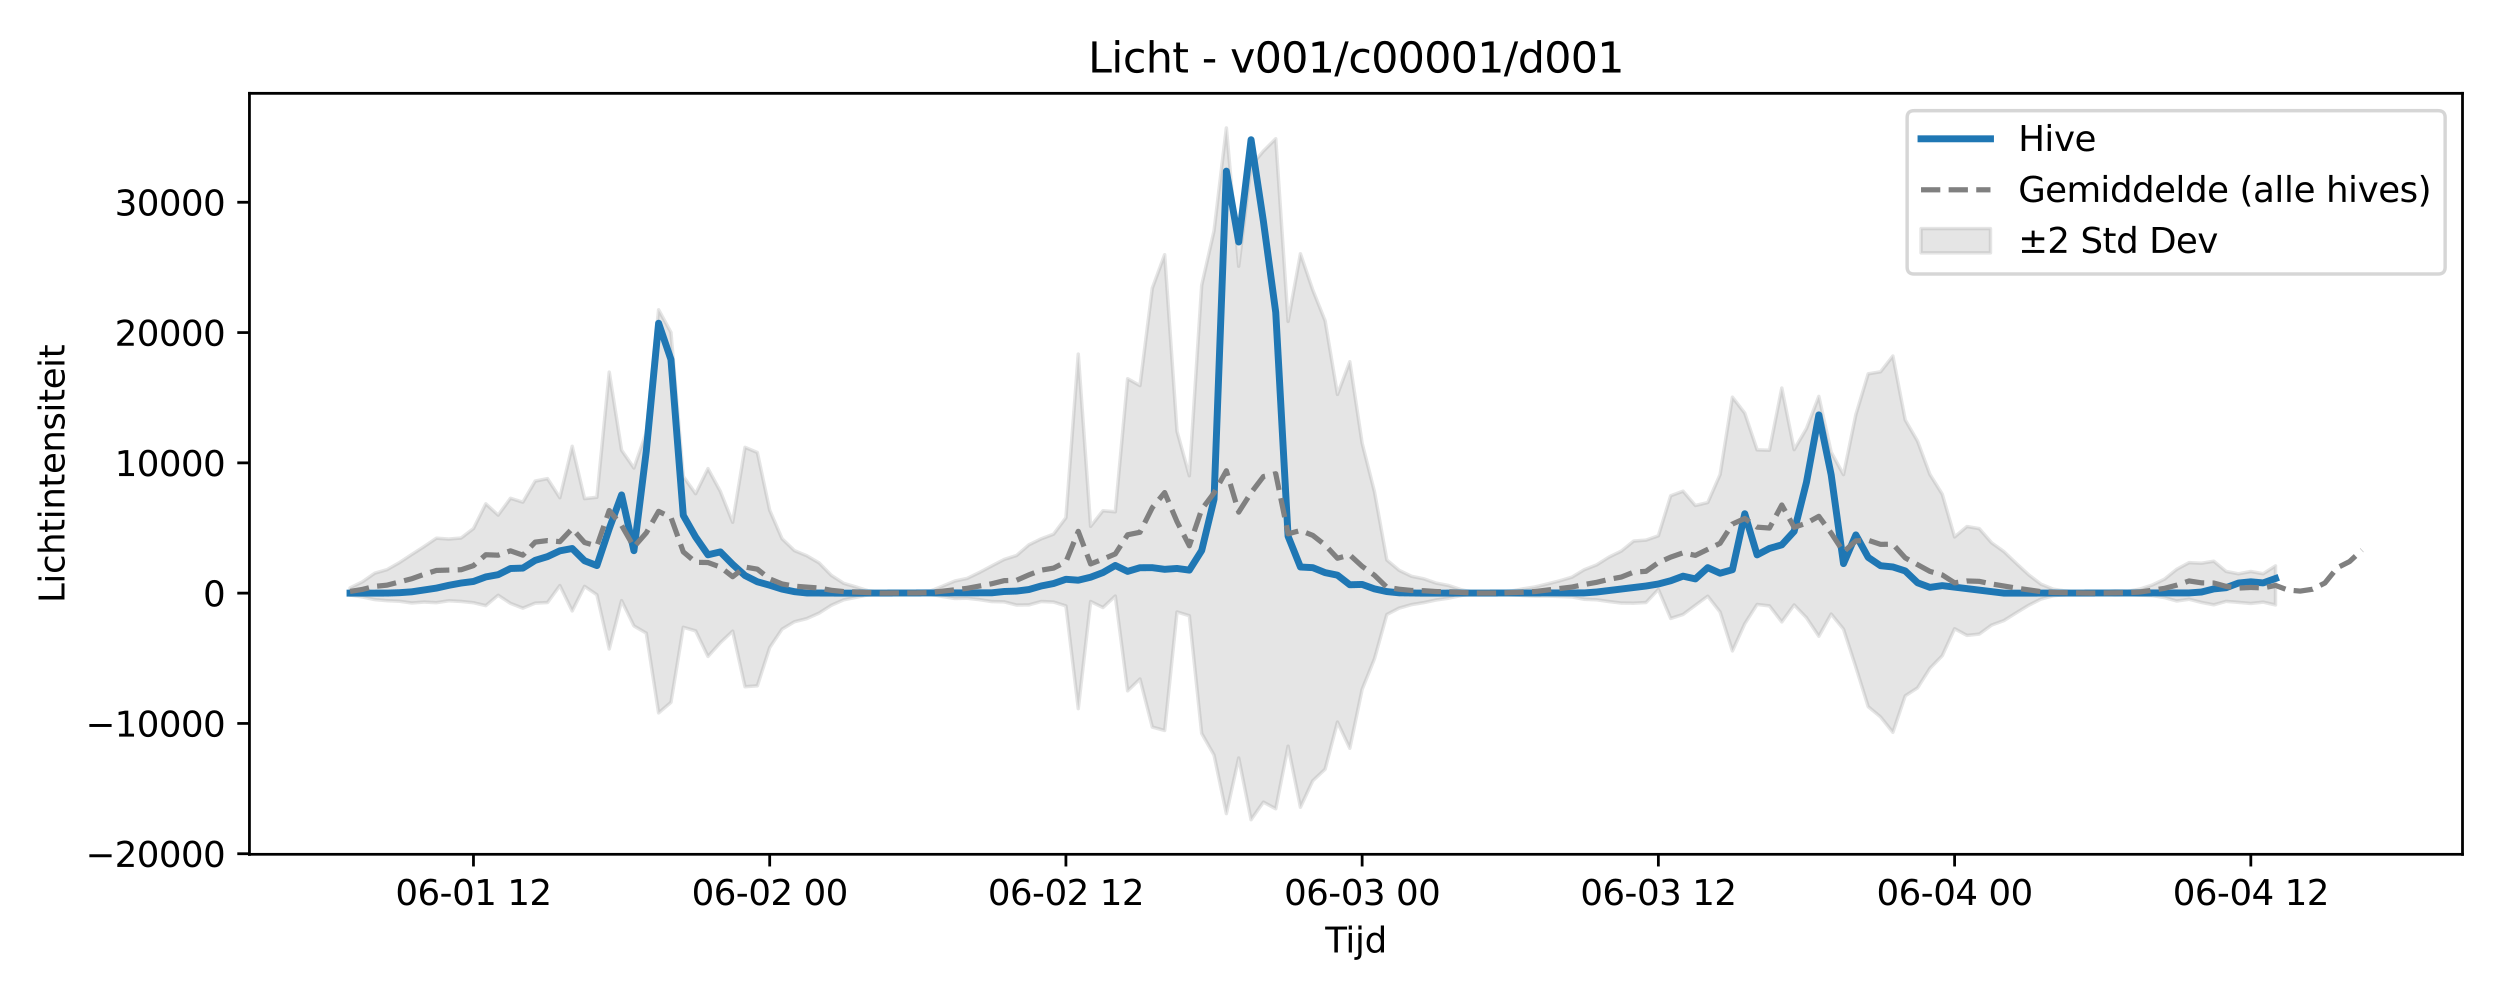 <?xml version="1.0" encoding="utf-8" standalone="no"?>
<!DOCTYPE svg PUBLIC "-//W3C//DTD SVG 1.1//EN"
  "http://www.w3.org/Graphics/SVG/1.1/DTD/svg11.dtd">
<svg xmlns:xlink="http://www.w3.org/1999/xlink" width="720pt" height="288pt" viewBox="0 0 720 288" xmlns="http://www.w3.org/2000/svg" version="1.1">
 <defs>
  <style type="text/css">*{stroke-linejoin: round; stroke-linecap: butt}</style>
 </defs>
 <g id="figure_1">
  <g id="patch_1">
   <path d="M 0 288 
L 720 288 
L 720 0 
L 0 0 
z
" style="fill: #ffffff"/>
  </g>
  <g id="axes_1">
   <g id="patch_2">
    <path d="M 71.84 246.04 
L 709.2 246.04 
L 709.2 26.88 
L 71.84 26.88 
z
" style="fill: #ffffff"/>
   </g>
   <g id="FillBetweenPolyCollection_1">
    <defs>
     <path id="m22c1bbdb41" d="M 100.811 -118.688 
L 100.811 -116.648 
L 104.366 -116.068 
L 107.92 -115.317 
L 111.475 -115 
L 115.03 -114.838 
L 118.584 -114.338 
L 122.139 -114.604 
L 125.694 -114.428 
L 129.249 -114.98 
L 132.803 -114.783 
L 136.358 -114.416 
L 139.913 -113.574 
L 143.467 -116.566 
L 147.022 -114.227 
L 150.577 -112.846 
L 154.132 -114.295 
L 157.686 -114.468 
L 161.241 -119.355 
L 164.796 -112.042 
L 168.35 -119.131 
L 171.905 -116.706 
L 175.46 -101.097 
L 179.015 -115.022 
L 182.569 -107.732 
L 186.124 -105.656 
L 189.679 -82.675 
L 193.233 -85.717 
L 196.788 -107.345 
L 200.343 -106.304 
L 203.898 -98.937 
L 207.452 -102.887 
L 211.007 -106.236 
L 214.562 -90.218 
L 218.116 -90.483 
L 221.671 -101.502 
L 225.226 -106.797 
L 228.781 -108.932 
L 232.335 -109.838 
L 235.89 -111.414 
L 239.445 -113.691 
L 242.999 -115.256 
L 246.554 -115.963 
L 250.109 -116.721 
L 253.664 -117.114 
L 257.218 -117.173 
L 260.773 -117.147 
L 264.328 -116.974 
L 267.882 -116.913 
L 271.437 -116.209 
L 274.992 -115.632 
L 278.547 -115.706 
L 282.101 -115.296 
L 285.656 -114.743 
L 289.211 -114.662 
L 292.765 -113.744 
L 296.32 -113.79 
L 299.875 -114.767 
L 303.43 -114.609 
L 306.984 -113.494 
L 310.539 -83.909 
L 314.094 -114.769 
L 317.648 -113.027 
L 321.203 -116.335 
L 324.758 -89.032 
L 328.313 -92.454 
L 331.867 -78.601 
L 335.422 -77.619 
L 338.977 -111.748 
L 342.531 -110.667 
L 346.086 -76.762 
L 349.641 -70.55 
L 353.196 -53.676 
L 356.75 -69.714 
L 360.305 -51.922 
L 363.86 -56.99 
L 367.414 -55.078 
L 370.969 -73.093 
L 374.524 -55.512 
L 378.079 -63.145 
L 381.633 -66.466 
L 385.188 -80.051 
L 388.743 -72.497 
L 392.297 -89.466 
L 395.852 -98.288 
L 399.407 -111.013 
L 402.961 -112.862 
L 406.516 -113.867 
L 410.071 -114.45 
L 413.626 -115.207 
L 417.18 -115.715 
L 420.735 -116.474 
L 424.29 -117.042 
L 427.844 -117.163 
L 431.399 -117.105 
L 434.954 -116.818 
L 438.509 -116.49 
L 442.063 -116.327 
L 445.618 -116.335 
L 449.173 -116.211 
L 452.727 -116.088 
L 456.282 -115.4 
L 459.837 -115.257 
L 463.392 -114.748 
L 466.946 -114.319 
L 470.501 -114.281 
L 474.056 -114.474 
L 477.61 -118.237 
L 481.165 -109.886 
L 484.72 -111.037 
L 488.275 -113.679 
L 491.829 -116.298 
L 495.384 -111.75 
L 498.939 -100.527 
L 502.493 -108.36 
L 506.048 -113.921 
L 509.603 -113.504 
L 513.158 -108.886 
L 516.712 -113.78 
L 520.267 -110.085 
L 523.822 -104.758 
L 527.376 -111.155 
L 530.931 -106.798 
L 534.486 -95.864 
L 538.041 -84.483 
L 541.595 -81.524 
L 545.15 -77.085 
L 548.705 -87.599 
L 552.259 -89.896 
L 555.814 -95.508 
L 559.369 -99.164 
L 562.924 -106.927 
L 566.478 -105.001 
L 570.033 -105.38 
L 573.588 -107.979 
L 577.142 -109.278 
L 580.697 -111.51 
L 584.252 -113.676 
L 587.807 -115.475 
L 591.361 -116.423 
L 594.916 -116.783 
L 598.471 -117.111 
L 602.025 -117.161 
L 605.58 -117.074 
L 609.135 -116.767 
L 612.69 -116.905 
L 616.244 -116.623 
L 619.799 -116.463 
L 623.354 -115.903 
L 626.908 -114.908 
L 630.463 -115.413 
L 634.018 -114.501 
L 637.573 -113.814 
L 641.127 -114.809 
L 644.682 -114.517 
L 648.237 -114.2 
L 651.791 -114.585 
L 655.346 -113.773 
L 655.346 -125.032 
L 655.346 -125.032 
L 651.791 -122.766 
L 648.237 -123.418 
L 644.682 -122.743 
L 641.127 -123.429 
L 637.573 -126.375 
L 634.018 -125.793 
L 630.463 -125.965 
L 626.908 -124.057 
L 623.354 -121.193 
L 619.799 -119.496 
L 616.244 -118.355 
L 612.69 -117.7 
L 609.135 -117.825 
L 605.58 -117.336 
L 602.025 -117.202 
L 598.471 -117.274 
L 594.916 -117.771 
L 591.361 -118.316 
L 587.807 -119.749 
L 584.252 -122.471 
L 580.697 -125.749 
L 577.142 -129.126 
L 573.588 -131.671 
L 570.033 -135.767 
L 566.478 -136.364 
L 562.924 -133.36 
L 559.369 -145.688 
L 555.814 -151.374 
L 552.259 -160.934 
L 548.705 -167.066 
L 545.15 -185.469 
L 541.595 -180.927 
L 538.041 -180.34 
L 534.486 -168.589 
L 530.931 -151.301 
L 527.376 -157.775 
L 523.822 -173.839 
L 520.267 -164.59 
L 516.712 -158.505 
L 513.158 -176.241 
L 509.603 -158.339 
L 506.048 -158.448 
L 502.493 -169.01 
L 498.939 -173.617 
L 495.384 -151.319 
L 491.829 -143.264 
L 488.275 -142.425 
L 484.72 -146.547 
L 481.165 -145.221 
L 477.61 -133.698 
L 474.056 -132.447 
L 470.501 -132.18 
L 466.946 -129.299 
L 463.392 -127.566 
L 459.837 -125.317 
L 456.282 -123.938 
L 452.727 -121.782 
L 449.173 -120.725 
L 445.618 -119.825 
L 442.063 -118.956 
L 438.509 -118.391 
L 434.954 -117.731 
L 431.399 -117.281 
L 427.844 -117.197 
L 424.29 -117.373 
L 420.735 -118.205 
L 417.18 -119.386 
L 413.626 -120.063 
L 410.071 -121.301 
L 406.516 -122.028 
L 402.961 -123.747 
L 399.407 -126.723 
L 395.852 -146.358 
L 392.297 -160.338 
L 388.743 -183.832 
L 385.188 -174.4 
L 381.633 -195.613 
L 378.079 -204.48 
L 374.524 -214.916 
L 370.969 -195.42 
L 367.414 -248.044 
L 363.86 -244.509 
L 360.305 -240.238 
L 356.75 -211.309 
L 353.196 -251.158 
L 349.641 -221.505 
L 346.086 -205.843 
L 342.531 -150.961 
L 338.977 -163.799 
L 335.422 -214.655 
L 331.867 -205.022 
L 328.313 -176.954 
L 324.758 -178.935 
L 321.203 -140.609 
L 317.648 -140.908 
L 314.094 -136.405 
L 310.539 -186.025 
L 306.984 -138.908 
L 303.43 -134.164 
L 299.875 -132.825 
L 296.32 -131.094 
L 292.765 -128.018 
L 289.211 -126.888 
L 285.656 -125.036 
L 282.101 -123.146 
L 278.547 -121.424 
L 274.992 -120.665 
L 271.437 -119.182 
L 267.882 -117.756 
L 264.328 -117.513 
L 260.773 -117.219 
L 257.218 -117.181 
L 253.664 -117.267 
L 250.109 -117.843 
L 246.554 -118.955 
L 242.999 -119.991 
L 239.445 -122.285 
L 235.89 -125.894 
L 232.335 -127.955 
L 228.781 -129.436 
L 225.226 -132.858 
L 221.671 -141.063 
L 218.116 -157.684 
L 214.562 -159.173 
L 211.007 -137.577 
L 207.452 -146.487 
L 203.898 -153.04 
L 200.343 -145.812 
L 196.788 -150.787 
L 193.233 -192.274 
L 189.679 -198.785 
L 186.124 -163.417 
L 182.569 -153.207 
L 179.015 -158.351 
L 175.46 -180.84 
L 171.905 -144.785 
L 168.35 -144.386 
L 164.796 -159.477 
L 161.241 -144.65 
L 157.686 -150.162 
L 154.132 -149.453 
L 150.577 -143.379 
L 147.022 -144.494 
L 143.467 -139.647 
L 139.913 -142.907 
L 136.358 -135.78 
L 132.803 -133.05 
L 129.249 -132.753 
L 125.694 -133.004 
L 122.139 -130.592 
L 118.584 -128.315 
L 115.03 -125.974 
L 111.475 -123.953 
L 107.92 -122.923 
L 104.366 -120.432 
L 100.811 -118.688 
z
" style="stroke: #808080; stroke-opacity: 0.2"/>
    </defs>
    <g clip-path="url(#p5be4974fa3)">
     <use xlink:href="#m22c1bbdb41" x="0" y="288" style="fill: #808080; fill-opacity: 0.2; stroke: #808080; stroke-opacity: 0.2"/>
    </g>
   </g>
   <g id="matplotlib.axis_1">
    <g id="xtick_1">
     <g id="line2d_1">
      <defs>
       <path id="m2e2ca65611" d="M 0 0 
L 0 3.5 
" style="stroke: #000000; stroke-width: 0.8"/>
      </defs>
      <g>
       <use xlink:href="#m2e2ca65611" x="136.358" y="246.04" style="stroke: #000000; stroke-width: 0.8"/>
      </g>
     </g>
     <g id="text_1">
      <!-- 06-01 12 -->
      <g transform="translate(113.878 260.638) scale(0.1 -0.1)">
       <defs>
        <path id="DejaVuSans-30" d="M 2034 4250 
Q 1547 4250 1301 3770 
Q 1056 3291 1056 2328 
Q 1056 1369 1301 889 
Q 1547 409 2034 409 
Q 2525 409 2770 889 
Q 3016 1369 3016 2328 
Q 3016 3291 2770 3770 
Q 2525 4250 2034 4250 
z
M 2034 4750 
Q 2819 4750 3233 4129 
Q 3647 3509 3647 2328 
Q 3647 1150 3233 529 
Q 2819 -91 2034 -91 
Q 1250 -91 836 529 
Q 422 1150 422 2328 
Q 422 3509 836 4129 
Q 1250 4750 2034 4750 
z
" transform="scale(0.016)"/>
        <path id="DejaVuSans-36" d="M 2113 2584 
Q 1688 2584 1439 2293 
Q 1191 2003 1191 1497 
Q 1191 994 1439 701 
Q 1688 409 2113 409 
Q 2538 409 2786 701 
Q 3034 994 3034 1497 
Q 3034 2003 2786 2293 
Q 2538 2584 2113 2584 
z
M 3366 4563 
L 3366 3988 
Q 3128 4100 2886 4159 
Q 2644 4219 2406 4219 
Q 1781 4219 1451 3797 
Q 1122 3375 1075 2522 
Q 1259 2794 1537 2939 
Q 1816 3084 2150 3084 
Q 2853 3084 3261 2657 
Q 3669 2231 3669 1497 
Q 3669 778 3244 343 
Q 2819 -91 2113 -91 
Q 1303 -91 875 529 
Q 447 1150 447 2328 
Q 447 3434 972 4092 
Q 1497 4750 2381 4750 
Q 2619 4750 2861 4703 
Q 3103 4656 3366 4563 
z
" transform="scale(0.016)"/>
        <path id="DejaVuSans-2d" d="M 313 2009 
L 1997 2009 
L 1997 1497 
L 313 1497 
L 313 2009 
z
" transform="scale(0.016)"/>
        <path id="DejaVuSans-31" d="M 794 531 
L 1825 531 
L 1825 4091 
L 703 3866 
L 703 4441 
L 1819 4666 
L 2450 4666 
L 2450 531 
L 3481 531 
L 3481 0 
L 794 0 
L 794 531 
z
" transform="scale(0.016)"/>
        <path id="DejaVuSans-20" transform="scale(0.016)"/>
        <path id="DejaVuSans-32" d="M 1228 531 
L 3431 531 
L 3431 0 
L 469 0 
L 469 531 
Q 828 903 1448 1529 
Q 2069 2156 2228 2338 
Q 2531 2678 2651 2914 
Q 2772 3150 2772 3378 
Q 2772 3750 2511 3984 
Q 2250 4219 1831 4219 
Q 1534 4219 1204 4116 
Q 875 4013 500 3803 
L 500 4441 
Q 881 4594 1212 4672 
Q 1544 4750 1819 4750 
Q 2544 4750 2975 4387 
Q 3406 4025 3406 3419 
Q 3406 3131 3298 2873 
Q 3191 2616 2906 2266 
Q 2828 2175 2409 1742 
Q 1991 1309 1228 531 
z
" transform="scale(0.016)"/>
       </defs>
       <use xlink:href="#DejaVuSans-30"/>
       <use xlink:href="#DejaVuSans-36" transform="translate(63.623 0)"/>
       <use xlink:href="#DejaVuSans-2d" transform="translate(127.246 0)"/>
       <use xlink:href="#DejaVuSans-30" transform="translate(163.33 0)"/>
       <use xlink:href="#DejaVuSans-31" transform="translate(226.953 0)"/>
       <use xlink:href="#DejaVuSans-20" transform="translate(290.576 0)"/>
       <use xlink:href="#DejaVuSans-31" transform="translate(322.363 0)"/>
       <use xlink:href="#DejaVuSans-32" transform="translate(385.986 0)"/>
      </g>
     </g>
    </g>
    <g id="xtick_2">
     <g id="line2d_2">
      <g>
       <use xlink:href="#m2e2ca65611" x="221.671" y="246.04" style="stroke: #000000; stroke-width: 0.8"/>
      </g>
     </g>
     <g id="text_2">
      <!-- 06-02 00 -->
      <g transform="translate(199.191 260.638) scale(0.1 -0.1)">
       <use xlink:href="#DejaVuSans-30"/>
       <use xlink:href="#DejaVuSans-36" transform="translate(63.623 0)"/>
       <use xlink:href="#DejaVuSans-2d" transform="translate(127.246 0)"/>
       <use xlink:href="#DejaVuSans-30" transform="translate(163.33 0)"/>
       <use xlink:href="#DejaVuSans-32" transform="translate(226.953 0)"/>
       <use xlink:href="#DejaVuSans-20" transform="translate(290.576 0)"/>
       <use xlink:href="#DejaVuSans-30" transform="translate(322.363 0)"/>
       <use xlink:href="#DejaVuSans-30" transform="translate(385.986 0)"/>
      </g>
     </g>
    </g>
    <g id="xtick_3">
     <g id="line2d_3">
      <g>
       <use xlink:href="#m2e2ca65611" x="306.984" y="246.04" style="stroke: #000000; stroke-width: 0.8"/>
      </g>
     </g>
     <g id="text_3">
      <!-- 06-02 12 -->
      <g transform="translate(284.504 260.638) scale(0.1 -0.1)">
       <use xlink:href="#DejaVuSans-30"/>
       <use xlink:href="#DejaVuSans-36" transform="translate(63.623 0)"/>
       <use xlink:href="#DejaVuSans-2d" transform="translate(127.246 0)"/>
       <use xlink:href="#DejaVuSans-30" transform="translate(163.33 0)"/>
       <use xlink:href="#DejaVuSans-32" transform="translate(226.953 0)"/>
       <use xlink:href="#DejaVuSans-20" transform="translate(290.576 0)"/>
       <use xlink:href="#DejaVuSans-31" transform="translate(322.363 0)"/>
       <use xlink:href="#DejaVuSans-32" transform="translate(385.986 0)"/>
      </g>
     </g>
    </g>
    <g id="xtick_4">
     <g id="line2d_4">
      <g>
       <use xlink:href="#m2e2ca65611" x="392.297" y="246.04" style="stroke: #000000; stroke-width: 0.8"/>
      </g>
     </g>
     <g id="text_4">
      <!-- 06-03 00 -->
      <g transform="translate(369.817 260.638) scale(0.1 -0.1)">
       <defs>
        <path id="DejaVuSans-33" d="M 2597 2516 
Q 3050 2419 3304 2112 
Q 3559 1806 3559 1356 
Q 3559 666 3084 287 
Q 2609 -91 1734 -91 
Q 1441 -91 1130 -33 
Q 819 25 488 141 
L 488 750 
Q 750 597 1062 519 
Q 1375 441 1716 441 
Q 2309 441 2620 675 
Q 2931 909 2931 1356 
Q 2931 1769 2642 2001 
Q 2353 2234 1838 2234 
L 1294 2234 
L 1294 2753 
L 1863 2753 
Q 2328 2753 2575 2939 
Q 2822 3125 2822 3475 
Q 2822 3834 2567 4026 
Q 2313 4219 1838 4219 
Q 1578 4219 1281 4162 
Q 984 4106 628 3988 
L 628 4550 
Q 988 4650 1302 4700 
Q 1616 4750 1894 4750 
Q 2613 4750 3031 4423 
Q 3450 4097 3450 3541 
Q 3450 3153 3228 2886 
Q 3006 2619 2597 2516 
z
" transform="scale(0.016)"/>
       </defs>
       <use xlink:href="#DejaVuSans-30"/>
       <use xlink:href="#DejaVuSans-36" transform="translate(63.623 0)"/>
       <use xlink:href="#DejaVuSans-2d" transform="translate(127.246 0)"/>
       <use xlink:href="#DejaVuSans-30" transform="translate(163.33 0)"/>
       <use xlink:href="#DejaVuSans-33" transform="translate(226.953 0)"/>
       <use xlink:href="#DejaVuSans-20" transform="translate(290.576 0)"/>
       <use xlink:href="#DejaVuSans-30" transform="translate(322.363 0)"/>
       <use xlink:href="#DejaVuSans-30" transform="translate(385.986 0)"/>
      </g>
     </g>
    </g>
    <g id="xtick_5">
     <g id="line2d_5">
      <g>
       <use xlink:href="#m2e2ca65611" x="477.61" y="246.04" style="stroke: #000000; stroke-width: 0.8"/>
      </g>
     </g>
     <g id="text_5">
      <!-- 06-03 12 -->
      <g transform="translate(455.13 260.638) scale(0.1 -0.1)">
       <use xlink:href="#DejaVuSans-30"/>
       <use xlink:href="#DejaVuSans-36" transform="translate(63.623 0)"/>
       <use xlink:href="#DejaVuSans-2d" transform="translate(127.246 0)"/>
       <use xlink:href="#DejaVuSans-30" transform="translate(163.33 0)"/>
       <use xlink:href="#DejaVuSans-33" transform="translate(226.953 0)"/>
       <use xlink:href="#DejaVuSans-20" transform="translate(290.576 0)"/>
       <use xlink:href="#DejaVuSans-31" transform="translate(322.363 0)"/>
       <use xlink:href="#DejaVuSans-32" transform="translate(385.986 0)"/>
      </g>
     </g>
    </g>
    <g id="xtick_6">
     <g id="line2d_6">
      <g>
       <use xlink:href="#m2e2ca65611" x="562.924" y="246.04" style="stroke: #000000; stroke-width: 0.8"/>
      </g>
     </g>
     <g id="text_6">
      <!-- 06-04 00 -->
      <g transform="translate(540.443 260.638) scale(0.1 -0.1)">
       <defs>
        <path id="DejaVuSans-34" d="M 2419 4116 
L 825 1625 
L 2419 1625 
L 2419 4116 
z
M 2253 4666 
L 3047 4666 
L 3047 1625 
L 3713 1625 
L 3713 1100 
L 3047 1100 
L 3047 0 
L 2419 0 
L 2419 1100 
L 313 1100 
L 313 1709 
L 2253 4666 
z
" transform="scale(0.016)"/>
       </defs>
       <use xlink:href="#DejaVuSans-30"/>
       <use xlink:href="#DejaVuSans-36" transform="translate(63.623 0)"/>
       <use xlink:href="#DejaVuSans-2d" transform="translate(127.246 0)"/>
       <use xlink:href="#DejaVuSans-30" transform="translate(163.33 0)"/>
       <use xlink:href="#DejaVuSans-34" transform="translate(226.953 0)"/>
       <use xlink:href="#DejaVuSans-20" transform="translate(290.576 0)"/>
       <use xlink:href="#DejaVuSans-30" transform="translate(322.363 0)"/>
       <use xlink:href="#DejaVuSans-30" transform="translate(385.986 0)"/>
      </g>
     </g>
    </g>
    <g id="xtick_7">
     <g id="line2d_7">
      <g>
       <use xlink:href="#m2e2ca65611" x="648.237" y="246.04" style="stroke: #000000; stroke-width: 0.8"/>
      </g>
     </g>
     <g id="text_7">
      <!-- 06-04 12 -->
      <g transform="translate(625.756 260.638) scale(0.1 -0.1)">
       <use xlink:href="#DejaVuSans-30"/>
       <use xlink:href="#DejaVuSans-36" transform="translate(63.623 0)"/>
       <use xlink:href="#DejaVuSans-2d" transform="translate(127.246 0)"/>
       <use xlink:href="#DejaVuSans-30" transform="translate(163.33 0)"/>
       <use xlink:href="#DejaVuSans-34" transform="translate(226.953 0)"/>
       <use xlink:href="#DejaVuSans-20" transform="translate(290.576 0)"/>
       <use xlink:href="#DejaVuSans-31" transform="translate(322.363 0)"/>
       <use xlink:href="#DejaVuSans-32" transform="translate(385.986 0)"/>
      </g>
     </g>
    </g>
    <g id="text_8">
     <!-- Tijd -->
     <g transform="translate(381.67 274.317) scale(0.1 -0.1)">
      <defs>
       <path id="DejaVuSans-54" d="M -19 4666 
L 3928 4666 
L 3928 4134 
L 2272 4134 
L 2272 0 
L 1638 0 
L 1638 4134 
L -19 4134 
L -19 4666 
z
" transform="scale(0.016)"/>
       <path id="DejaVuSans-69" d="M 603 3500 
L 1178 3500 
L 1178 0 
L 603 0 
L 603 3500 
z
M 603 4863 
L 1178 4863 
L 1178 4134 
L 603 4134 
L 603 4863 
z
" transform="scale(0.016)"/>
       <path id="DejaVuSans-6a" d="M 603 3500 
L 1178 3500 
L 1178 -63 
Q 1178 -731 923 -1031 
Q 669 -1331 103 -1331 
L -116 -1331 
L -116 -844 
L 38 -844 
Q 366 -844 484 -692 
Q 603 -541 603 -63 
L 603 3500 
z
M 603 4863 
L 1178 4863 
L 1178 4134 
L 603 4134 
L 603 4863 
z
" transform="scale(0.016)"/>
       <path id="DejaVuSans-64" d="M 2906 2969 
L 2906 4863 
L 3481 4863 
L 3481 0 
L 2906 0 
L 2906 525 
Q 2725 213 2448 61 
Q 2172 -91 1784 -91 
Q 1150 -91 751 415 
Q 353 922 353 1747 
Q 353 2572 751 3078 
Q 1150 3584 1784 3584 
Q 2172 3584 2448 3432 
Q 2725 3281 2906 2969 
z
M 947 1747 
Q 947 1113 1208 752 
Q 1469 391 1925 391 
Q 2381 391 2643 752 
Q 2906 1113 2906 1747 
Q 2906 2381 2643 2742 
Q 2381 3103 1925 3103 
Q 1469 3103 1208 2742 
Q 947 2381 947 1747 
z
" transform="scale(0.016)"/>
      </defs>
      <use xlink:href="#DejaVuSans-54"/>
      <use xlink:href="#DejaVuSans-69" transform="translate(57.959 0)"/>
      <use xlink:href="#DejaVuSans-6a" transform="translate(85.742 0)"/>
      <use xlink:href="#DejaVuSans-64" transform="translate(113.525 0)"/>
     </g>
    </g>
   </g>
   <g id="matplotlib.axis_2">
    <g id="ytick_1">
     <g id="line2d_8">
      <defs>
       <path id="m2f3c5b6910" d="M 0 0 
L -3.5 0 
" style="stroke: #000000; stroke-width: 0.8"/>
      </defs>
      <g>
       <use xlink:href="#m2f3c5b6910" x="71.84" y="245.87" style="stroke: #000000; stroke-width: 0.8"/>
      </g>
     </g>
     <g id="text_9">
      <!-- −20000 -->
      <g transform="translate(24.648 249.669) scale(0.1 -0.1)">
       <defs>
        <path id="DejaVuSans-2212" d="M 678 2272 
L 4684 2272 
L 4684 1741 
L 678 1741 
L 678 2272 
z
" transform="scale(0.016)"/>
       </defs>
       <use xlink:href="#DejaVuSans-2212"/>
       <use xlink:href="#DejaVuSans-32" transform="translate(83.789 0)"/>
       <use xlink:href="#DejaVuSans-30" transform="translate(147.412 0)"/>
       <use xlink:href="#DejaVuSans-30" transform="translate(211.035 0)"/>
       <use xlink:href="#DejaVuSans-30" transform="translate(274.658 0)"/>
       <use xlink:href="#DejaVuSans-30" transform="translate(338.281 0)"/>
      </g>
     </g>
    </g>
    <g id="ytick_2">
     <g id="line2d_9">
      <g>
       <use xlink:href="#m2f3c5b6910" x="71.84" y="208.347" style="stroke: #000000; stroke-width: 0.8"/>
      </g>
     </g>
     <g id="text_10">
      <!-- −10000 -->
      <g transform="translate(24.648 212.146) scale(0.1 -0.1)">
       <use xlink:href="#DejaVuSans-2212"/>
       <use xlink:href="#DejaVuSans-31" transform="translate(83.789 0)"/>
       <use xlink:href="#DejaVuSans-30" transform="translate(147.412 0)"/>
       <use xlink:href="#DejaVuSans-30" transform="translate(211.035 0)"/>
       <use xlink:href="#DejaVuSans-30" transform="translate(274.658 0)"/>
       <use xlink:href="#DejaVuSans-30" transform="translate(338.281 0)"/>
      </g>
     </g>
    </g>
    <g id="ytick_3">
     <g id="line2d_10">
      <g>
       <use xlink:href="#m2f3c5b6910" x="71.84" y="170.824" style="stroke: #000000; stroke-width: 0.8"/>
      </g>
     </g>
     <g id="text_11">
      <!-- 0 -->
      <g transform="translate(58.477 174.623) scale(0.1 -0.1)">
       <use xlink:href="#DejaVuSans-30"/>
      </g>
     </g>
    </g>
    <g id="ytick_4">
     <g id="line2d_11">
      <g>
       <use xlink:href="#m2f3c5b6910" x="71.84" y="133.301" style="stroke: #000000; stroke-width: 0.8"/>
      </g>
     </g>
     <g id="text_12">
      <!-- 10000 -->
      <g transform="translate(33.028 137.1) scale(0.1 -0.1)">
       <use xlink:href="#DejaVuSans-31"/>
       <use xlink:href="#DejaVuSans-30" transform="translate(63.623 0)"/>
       <use xlink:href="#DejaVuSans-30" transform="translate(127.246 0)"/>
       <use xlink:href="#DejaVuSans-30" transform="translate(190.869 0)"/>
       <use xlink:href="#DejaVuSans-30" transform="translate(254.492 0)"/>
      </g>
     </g>
    </g>
    <g id="ytick_5">
     <g id="line2d_12">
      <g>
       <use xlink:href="#m2f3c5b6910" x="71.84" y="95.778" style="stroke: #000000; stroke-width: 0.8"/>
      </g>
     </g>
     <g id="text_13">
      <!-- 20000 -->
      <g transform="translate(33.028 99.577) scale(0.1 -0.1)">
       <use xlink:href="#DejaVuSans-32"/>
       <use xlink:href="#DejaVuSans-30" transform="translate(63.623 0)"/>
       <use xlink:href="#DejaVuSans-30" transform="translate(127.246 0)"/>
       <use xlink:href="#DejaVuSans-30" transform="translate(190.869 0)"/>
       <use xlink:href="#DejaVuSans-30" transform="translate(254.492 0)"/>
      </g>
     </g>
    </g>
    <g id="ytick_6">
     <g id="line2d_13">
      <g>
       <use xlink:href="#m2f3c5b6910" x="71.84" y="58.254" style="stroke: #000000; stroke-width: 0.8"/>
      </g>
     </g>
     <g id="text_14">
      <!-- 30000 -->
      <g transform="translate(33.028 62.054) scale(0.1 -0.1)">
       <use xlink:href="#DejaVuSans-33"/>
       <use xlink:href="#DejaVuSans-30" transform="translate(63.623 0)"/>
       <use xlink:href="#DejaVuSans-30" transform="translate(127.246 0)"/>
       <use xlink:href="#DejaVuSans-30" transform="translate(190.869 0)"/>
       <use xlink:href="#DejaVuSans-30" transform="translate(254.492 0)"/>
      </g>
     </g>
    </g>
    <g id="text_15">
     <!-- Lichtintensiteit -->
     <g transform="translate(18.568 173.656) rotate(-90) scale(0.1 -0.1)">
      <defs>
       <path id="DejaVuSans-4c" d="M 628 4666 
L 1259 4666 
L 1259 531 
L 3531 531 
L 3531 0 
L 628 0 
L 628 4666 
z
" transform="scale(0.016)"/>
       <path id="DejaVuSans-63" d="M 3122 3366 
L 3122 2828 
Q 2878 2963 2633 3030 
Q 2388 3097 2138 3097 
Q 1578 3097 1268 2742 
Q 959 2388 959 1747 
Q 959 1106 1268 751 
Q 1578 397 2138 397 
Q 2388 397 2633 464 
Q 2878 531 3122 666 
L 3122 134 
Q 2881 22 2623 -34 
Q 2366 -91 2075 -91 
Q 1284 -91 818 406 
Q 353 903 353 1747 
Q 353 2603 823 3093 
Q 1294 3584 2113 3584 
Q 2378 3584 2631 3529 
Q 2884 3475 3122 3366 
z
" transform="scale(0.016)"/>
       <path id="DejaVuSans-68" d="M 3513 2113 
L 3513 0 
L 2938 0 
L 2938 2094 
Q 2938 2591 2744 2837 
Q 2550 3084 2163 3084 
Q 1697 3084 1428 2787 
Q 1159 2491 1159 1978 
L 1159 0 
L 581 0 
L 581 4863 
L 1159 4863 
L 1159 2956 
Q 1366 3272 1645 3428 
Q 1925 3584 2291 3584 
Q 2894 3584 3203 3211 
Q 3513 2838 3513 2113 
z
" transform="scale(0.016)"/>
       <path id="DejaVuSans-74" d="M 1172 4494 
L 1172 3500 
L 2356 3500 
L 2356 3053 
L 1172 3053 
L 1172 1153 
Q 1172 725 1289 603 
Q 1406 481 1766 481 
L 2356 481 
L 2356 0 
L 1766 0 
Q 1100 0 847 248 
Q 594 497 594 1153 
L 594 3053 
L 172 3053 
L 172 3500 
L 594 3500 
L 594 4494 
L 1172 4494 
z
" transform="scale(0.016)"/>
       <path id="DejaVuSans-6e" d="M 3513 2113 
L 3513 0 
L 2938 0 
L 2938 2094 
Q 2938 2591 2744 2837 
Q 2550 3084 2163 3084 
Q 1697 3084 1428 2787 
Q 1159 2491 1159 1978 
L 1159 0 
L 581 0 
L 581 3500 
L 1159 3500 
L 1159 2956 
Q 1366 3272 1645 3428 
Q 1925 3584 2291 3584 
Q 2894 3584 3203 3211 
Q 3513 2838 3513 2113 
z
" transform="scale(0.016)"/>
       <path id="DejaVuSans-65" d="M 3597 1894 
L 3597 1613 
L 953 1613 
Q 991 1019 1311 708 
Q 1631 397 2203 397 
Q 2534 397 2845 478 
Q 3156 559 3463 722 
L 3463 178 
Q 3153 47 2828 -22 
Q 2503 -91 2169 -91 
Q 1331 -91 842 396 
Q 353 884 353 1716 
Q 353 2575 817 3079 
Q 1281 3584 2069 3584 
Q 2775 3584 3186 3129 
Q 3597 2675 3597 1894 
z
M 3022 2063 
Q 3016 2534 2758 2815 
Q 2500 3097 2075 3097 
Q 1594 3097 1305 2825 
Q 1016 2553 972 2059 
L 3022 2063 
z
" transform="scale(0.016)"/>
       <path id="DejaVuSans-73" d="M 2834 3397 
L 2834 2853 
Q 2591 2978 2328 3040 
Q 2066 3103 1784 3103 
Q 1356 3103 1142 2972 
Q 928 2841 928 2578 
Q 928 2378 1081 2264 
Q 1234 2150 1697 2047 
L 1894 2003 
Q 2506 1872 2764 1633 
Q 3022 1394 3022 966 
Q 3022 478 2636 193 
Q 2250 -91 1575 -91 
Q 1294 -91 989 -36 
Q 684 19 347 128 
L 347 722 
Q 666 556 975 473 
Q 1284 391 1588 391 
Q 1994 391 2212 530 
Q 2431 669 2431 922 
Q 2431 1156 2273 1281 
Q 2116 1406 1581 1522 
L 1381 1569 
Q 847 1681 609 1914 
Q 372 2147 372 2553 
Q 372 3047 722 3315 
Q 1072 3584 1716 3584 
Q 2034 3584 2315 3537 
Q 2597 3491 2834 3397 
z
" transform="scale(0.016)"/>
      </defs>
      <use xlink:href="#DejaVuSans-4c"/>
      <use xlink:href="#DejaVuSans-69" transform="translate(55.713 0)"/>
      <use xlink:href="#DejaVuSans-63" transform="translate(83.496 0)"/>
      <use xlink:href="#DejaVuSans-68" transform="translate(138.477 0)"/>
      <use xlink:href="#DejaVuSans-74" transform="translate(201.855 0)"/>
      <use xlink:href="#DejaVuSans-69" transform="translate(241.064 0)"/>
      <use xlink:href="#DejaVuSans-6e" transform="translate(268.848 0)"/>
      <use xlink:href="#DejaVuSans-74" transform="translate(332.227 0)"/>
      <use xlink:href="#DejaVuSans-65" transform="translate(371.436 0)"/>
      <use xlink:href="#DejaVuSans-6e" transform="translate(432.959 0)"/>
      <use xlink:href="#DejaVuSans-73" transform="translate(496.338 0)"/>
      <use xlink:href="#DejaVuSans-69" transform="translate(548.438 0)"/>
      <use xlink:href="#DejaVuSans-74" transform="translate(576.221 0)"/>
      <use xlink:href="#DejaVuSans-65" transform="translate(615.43 0)"/>
      <use xlink:href="#DejaVuSans-69" transform="translate(676.953 0)"/>
      <use xlink:href="#DejaVuSans-74" transform="translate(704.736 0)"/>
     </g>
    </g>
   </g>
   <g id="line2d_14">
    <path d="M 100.811 170.824 
L 111.475 170.81 
L 115.03 170.696 
L 118.584 170.444 
L 125.694 169.376 
L 129.249 168.571 
L 132.803 167.914 
L 136.358 167.461 
L 139.913 166.152 
L 143.467 165.505 
L 147.022 163.729 
L 150.577 163.613 
L 154.132 161.387 
L 157.686 160.301 
L 161.241 158.636 
L 164.796 157.97 
L 168.35 161.499 
L 171.905 162.883 
L 175.46 152.248 
L 179.015 142.543 
L 182.569 158.594 
L 186.124 129.978 
L 189.679 93.093 
L 193.233 103.53 
L 196.788 148.437 
L 200.343 154.669 
L 203.898 159.785 
L 207.452 158.949 
L 211.007 162.542 
L 214.562 165.755 
L 218.116 167.551 
L 221.671 168.536 
L 225.226 169.658 
L 228.781 170.397 
L 232.335 170.774 
L 242.999 170.824 
L 285.656 170.726 
L 289.211 170.35 
L 292.765 170.23 
L 296.32 169.786 
L 299.875 168.759 
L 303.43 168.054 
L 306.984 166.835 
L 310.539 167.1 
L 314.094 166.241 
L 317.648 164.899 
L 321.203 162.85 
L 324.758 164.562 
L 328.313 163.502 
L 331.867 163.489 
L 335.422 163.968 
L 338.977 163.715 
L 342.531 164.196 
L 346.086 158.547 
L 349.641 143.797 
L 353.196 49.293 
L 356.75 69.691 
L 360.305 40.25 
L 363.86 63.74 
L 367.414 89.972 
L 370.969 154.446 
L 374.524 163.296 
L 378.079 163.486 
L 381.633 164.917 
L 385.188 165.647 
L 388.743 168.41 
L 392.297 168.318 
L 395.852 169.6 
L 399.407 170.372 
L 402.961 170.737 
L 410.071 170.824 
L 456.282 170.754 
L 459.837 170.502 
L 474.056 168.773 
L 477.61 168.19 
L 481.165 167.255 
L 484.72 165.935 
L 488.275 166.723 
L 491.829 163.485 
L 495.384 165.082 
L 498.939 164.078 
L 502.493 147.96 
L 506.048 159.806 
L 509.603 157.943 
L 513.158 156.915 
L 516.712 153.027 
L 520.267 138.878 
L 523.822 119.499 
L 527.376 136.745 
L 530.931 162.32 
L 534.486 154.056 
L 538.041 160.524 
L 541.595 162.926 
L 545.15 163.285 
L 548.705 164.432 
L 552.259 167.841 
L 555.814 169.161 
L 559.369 168.66 
L 577.142 170.822 
L 630.463 170.76 
L 634.018 170.507 
L 637.573 169.606 
L 641.127 169.255 
L 644.682 167.916 
L 648.237 167.562 
L 651.791 167.878 
L 655.346 166.607 
L 655.346 166.607 
" clip-path="url(#p5be4974fa3)" style="fill: none; stroke: #1f77b4; stroke-width: 2; stroke-linecap: square"/>
   </g>
   <g id="line2d_15">
    <path d="M 100.811 170.332 
L 104.366 169.75 
L 107.92 168.88 
L 111.475 168.523 
L 118.584 166.673 
L 122.139 165.402 
L 125.694 164.284 
L 132.803 164.083 
L 136.358 162.902 
L 139.913 159.76 
L 143.467 159.894 
L 147.022 158.639 
L 150.577 159.887 
L 154.132 156.126 
L 157.686 155.685 
L 161.241 155.998 
L 164.796 152.24 
L 168.35 156.242 
L 171.905 157.254 
L 175.46 147.031 
L 179.015 151.313 
L 182.569 157.53 
L 186.124 153.463 
L 189.679 147.27 
L 193.233 149.005 
L 196.788 158.934 
L 200.343 161.942 
L 203.898 162.011 
L 207.452 163.313 
L 211.007 166.093 
L 214.562 163.304 
L 218.116 163.916 
L 221.671 166.717 
L 225.226 168.172 
L 228.781 168.816 
L 235.89 169.346 
L 239.445 170.012 
L 242.999 170.377 
L 253.664 170.809 
L 264.328 170.756 
L 267.882 170.666 
L 274.992 169.852 
L 278.547 169.435 
L 285.656 168.111 
L 289.211 167.225 
L 292.765 167.119 
L 296.32 165.558 
L 299.875 164.204 
L 303.43 163.613 
L 306.984 161.799 
L 310.539 153.033 
L 314.094 162.413 
L 317.648 161.032 
L 321.203 159.528 
L 324.758 154.016 
L 328.313 153.296 
L 331.867 146.188 
L 335.422 141.863 
L 338.977 150.226 
L 342.531 157.186 
L 346.086 146.697 
L 349.641 141.972 
L 353.196 135.583 
L 356.75 147.489 
L 360.305 141.92 
L 363.86 137.25 
L 367.414 136.439 
L 370.969 153.744 
L 374.524 152.786 
L 378.079 154.187 
L 381.633 156.961 
L 385.188 160.775 
L 388.743 159.836 
L 392.297 163.098 
L 395.852 165.677 
L 399.407 169.132 
L 402.961 169.696 
L 406.516 170.052 
L 410.071 170.125 
L 413.626 170.365 
L 417.18 170.449 
L 424.29 170.793 
L 431.399 170.807 
L 438.509 170.56 
L 442.063 170.359 
L 452.727 169.065 
L 456.282 168.331 
L 459.837 167.713 
L 463.392 166.843 
L 466.946 166.191 
L 470.501 164.769 
L 474.056 164.539 
L 477.61 162.032 
L 481.165 160.447 
L 484.72 159.208 
L 488.275 159.948 
L 495.384 156.466 
L 498.939 150.928 
L 502.493 149.315 
L 506.048 151.816 
L 509.603 152.078 
L 513.158 145.437 
L 516.712 151.857 
L 520.267 150.662 
L 523.822 148.701 
L 527.376 153.535 
L 530.931 158.951 
L 534.486 155.774 
L 538.041 155.589 
L 541.595 156.774 
L 545.15 156.723 
L 548.705 160.667 
L 555.814 164.559 
L 559.369 165.574 
L 562.924 167.857 
L 566.478 167.317 
L 570.033 167.427 
L 573.588 168.175 
L 580.697 169.371 
L 587.807 170.388 
L 591.361 170.631 
L 602.025 170.819 
L 612.69 170.698 
L 616.244 170.511 
L 623.354 169.452 
L 626.908 168.517 
L 630.463 167.311 
L 634.018 167.853 
L 637.573 167.906 
L 641.127 168.881 
L 644.682 169.37 
L 648.237 169.191 
L 651.791 169.325 
L 655.346 168.598 
L 658.901 169.931 
L 662.456 170.236 
L 666.01 169.7 
L 669.565 167.907 
L 673.12 163.529 
L 676.674 161.731 
L 680.229 158.429 
L 680.229 158.429 
" clip-path="url(#p5be4974fa3)" style="fill: none; stroke-dasharray: 5.55,2.4; stroke-dashoffset: 0; stroke: #808080; stroke-width: 1.5"/>
   </g>
   <g id="patch_3">
    <path d="M 71.84 246.04 
L 71.84 26.88 
" style="fill: none; stroke: #000000; stroke-width: 0.8; stroke-linejoin: miter; stroke-linecap: square"/>
   </g>
   <g id="patch_4">
    <path d="M 709.2 246.04 
L 709.2 26.88 
" style="fill: none; stroke: #000000; stroke-width: 0.8; stroke-linejoin: miter; stroke-linecap: square"/>
   </g>
   <g id="patch_5">
    <path d="M 71.84 246.04 
L 709.2 246.04 
" style="fill: none; stroke: #000000; stroke-width: 0.8; stroke-linejoin: miter; stroke-linecap: square"/>
   </g>
   <g id="patch_6">
    <path d="M 71.84 26.88 
L 709.2 26.88 
" style="fill: none; stroke: #000000; stroke-width: 0.8; stroke-linejoin: miter; stroke-linecap: square"/>
   </g>
   <g id="text_16">
    <!-- Licht - v001/c00001/d001 -->
    <g transform="translate(313.383 20.88) scale(0.12 -0.12)">
     <defs>
      <path id="DejaVuSans-76" d="M 191 3500 
L 800 3500 
L 1894 563 
L 2988 3500 
L 3597 3500 
L 2284 0 
L 1503 0 
L 191 3500 
z
" transform="scale(0.016)"/>
      <path id="DejaVuSans-2f" d="M 1625 4666 
L 2156 4666 
L 531 -594 
L 0 -594 
L 1625 4666 
z
" transform="scale(0.016)"/>
     </defs>
     <use xlink:href="#DejaVuSans-4c"/>
     <use xlink:href="#DejaVuSans-69" transform="translate(55.713 0)"/>
     <use xlink:href="#DejaVuSans-63" transform="translate(83.496 0)"/>
     <use xlink:href="#DejaVuSans-68" transform="translate(138.477 0)"/>
     <use xlink:href="#DejaVuSans-74" transform="translate(201.855 0)"/>
     <use xlink:href="#DejaVuSans-20" transform="translate(241.064 0)"/>
     <use xlink:href="#DejaVuSans-2d" transform="translate(272.852 0)"/>
     <use xlink:href="#DejaVuSans-20" transform="translate(308.936 0)"/>
     <use xlink:href="#DejaVuSans-76" transform="translate(340.723 0)"/>
     <use xlink:href="#DejaVuSans-30" transform="translate(399.902 0)"/>
     <use xlink:href="#DejaVuSans-30" transform="translate(463.525 0)"/>
     <use xlink:href="#DejaVuSans-31" transform="translate(527.148 0)"/>
     <use xlink:href="#DejaVuSans-2f" transform="translate(590.771 0)"/>
     <use xlink:href="#DejaVuSans-63" transform="translate(624.463 0)"/>
     <use xlink:href="#DejaVuSans-30" transform="translate(679.443 0)"/>
     <use xlink:href="#DejaVuSans-30" transform="translate(743.066 0)"/>
     <use xlink:href="#DejaVuSans-30" transform="translate(806.689 0)"/>
     <use xlink:href="#DejaVuSans-30" transform="translate(870.312 0)"/>
     <use xlink:href="#DejaVuSans-31" transform="translate(933.936 0)"/>
     <use xlink:href="#DejaVuSans-2f" transform="translate(997.559 0)"/>
     <use xlink:href="#DejaVuSans-64" transform="translate(1031.25 0)"/>
     <use xlink:href="#DejaVuSans-30" transform="translate(1094.727 0)"/>
     <use xlink:href="#DejaVuSans-30" transform="translate(1158.35 0)"/>
     <use xlink:href="#DejaVuSans-31" transform="translate(1221.973 0)"/>
    </g>
   </g>
   <g id="legend_1">
    <g id="patch_7">
     <path d="M 551.256 78.914 
L 702.2 78.914 
Q 704.2 78.914 704.2 76.914 
L 704.2 33.88 
Q 704.2 31.88 702.2 31.88 
L 551.256 31.88 
Q 549.256 31.88 549.256 33.88 
L 549.256 76.914 
Q 549.256 78.914 551.256 78.914 
z
" style="fill: #ffffff; opacity: 0.8; stroke: #cccccc; stroke-linejoin: miter"/>
    </g>
    <g id="line2d_16">
     <path d="M 553.256 39.978 
L 563.256 39.978 
L 573.256 39.978 
" style="fill: none; stroke: #1f77b4; stroke-width: 2; stroke-linecap: square"/>
    </g>
    <g id="text_17">
     <!-- Hive -->
     <g transform="translate(581.256 43.478) scale(0.1 -0.1)">
      <defs>
       <path id="DejaVuSans-48" d="M 628 4666 
L 1259 4666 
L 1259 2753 
L 3553 2753 
L 3553 4666 
L 4184 4666 
L 4184 0 
L 3553 0 
L 3553 2222 
L 1259 2222 
L 1259 0 
L 628 0 
L 628 4666 
z
" transform="scale(0.016)"/>
      </defs>
      <use xlink:href="#DejaVuSans-48"/>
      <use xlink:href="#DejaVuSans-69" transform="translate(75.195 0)"/>
      <use xlink:href="#DejaVuSans-76" transform="translate(102.979 0)"/>
      <use xlink:href="#DejaVuSans-65" transform="translate(162.158 0)"/>
     </g>
    </g>
    <g id="line2d_17">
     <path d="M 553.256 54.657 
L 563.256 54.657 
L 573.256 54.657 
" style="fill: none; stroke-dasharray: 5.55,2.4; stroke-dashoffset: 0; stroke: #808080; stroke-width: 1.5"/>
    </g>
    <g id="text_18">
     <!-- Gemiddelde (alle hives) -->
     <g transform="translate(581.256 58.157) scale(0.1 -0.1)">
      <defs>
       <path id="DejaVuSans-47" d="M 3809 666 
L 3809 1919 
L 2778 1919 
L 2778 2438 
L 4434 2438 
L 4434 434 
Q 4069 175 3628 42 
Q 3188 -91 2688 -91 
Q 1594 -91 976 548 
Q 359 1188 359 2328 
Q 359 3472 976 4111 
Q 1594 4750 2688 4750 
Q 3144 4750 3555 4637 
Q 3966 4525 4313 4306 
L 4313 3634 
Q 3963 3931 3569 4081 
Q 3175 4231 2741 4231 
Q 1884 4231 1454 3753 
Q 1025 3275 1025 2328 
Q 1025 1384 1454 906 
Q 1884 428 2741 428 
Q 3075 428 3337 486 
Q 3600 544 3809 666 
z
" transform="scale(0.016)"/>
       <path id="DejaVuSans-6d" d="M 3328 2828 
Q 3544 3216 3844 3400 
Q 4144 3584 4550 3584 
Q 5097 3584 5394 3201 
Q 5691 2819 5691 2113 
L 5691 0 
L 5113 0 
L 5113 2094 
Q 5113 2597 4934 2840 
Q 4756 3084 4391 3084 
Q 3944 3084 3684 2787 
Q 3425 2491 3425 1978 
L 3425 0 
L 2847 0 
L 2847 2094 
Q 2847 2600 2669 2842 
Q 2491 3084 2119 3084 
Q 1678 3084 1418 2786 
Q 1159 2488 1159 1978 
L 1159 0 
L 581 0 
L 581 3500 
L 1159 3500 
L 1159 2956 
Q 1356 3278 1631 3431 
Q 1906 3584 2284 3584 
Q 2666 3584 2933 3390 
Q 3200 3197 3328 2828 
z
" transform="scale(0.016)"/>
       <path id="DejaVuSans-6c" d="M 603 4863 
L 1178 4863 
L 1178 0 
L 603 0 
L 603 4863 
z
" transform="scale(0.016)"/>
       <path id="DejaVuSans-28" d="M 1984 4856 
Q 1566 4138 1362 3434 
Q 1159 2731 1159 2009 
Q 1159 1288 1364 580 
Q 1569 -128 1984 -844 
L 1484 -844 
Q 1016 -109 783 600 
Q 550 1309 550 2009 
Q 550 2706 781 3412 
Q 1013 4119 1484 4856 
L 1984 4856 
z
" transform="scale(0.016)"/>
       <path id="DejaVuSans-61" d="M 2194 1759 
Q 1497 1759 1228 1600 
Q 959 1441 959 1056 
Q 959 750 1161 570 
Q 1363 391 1709 391 
Q 2188 391 2477 730 
Q 2766 1069 2766 1631 
L 2766 1759 
L 2194 1759 
z
M 3341 1997 
L 3341 0 
L 2766 0 
L 2766 531 
Q 2569 213 2275 61 
Q 1981 -91 1556 -91 
Q 1019 -91 701 211 
Q 384 513 384 1019 
Q 384 1609 779 1909 
Q 1175 2209 1959 2209 
L 2766 2209 
L 2766 2266 
Q 2766 2663 2505 2880 
Q 2244 3097 1772 3097 
Q 1472 3097 1187 3025 
Q 903 2953 641 2809 
L 641 3341 
Q 956 3463 1253 3523 
Q 1550 3584 1831 3584 
Q 2591 3584 2966 3190 
Q 3341 2797 3341 1997 
z
" transform="scale(0.016)"/>
       <path id="DejaVuSans-29" d="M 513 4856 
L 1013 4856 
Q 1481 4119 1714 3412 
Q 1947 2706 1947 2009 
Q 1947 1309 1714 600 
Q 1481 -109 1013 -844 
L 513 -844 
Q 928 -128 1133 580 
Q 1338 1288 1338 2009 
Q 1338 2731 1133 3434 
Q 928 4138 513 4856 
z
" transform="scale(0.016)"/>
      </defs>
      <use xlink:href="#DejaVuSans-47"/>
      <use xlink:href="#DejaVuSans-65" transform="translate(77.49 0)"/>
      <use xlink:href="#DejaVuSans-6d" transform="translate(139.014 0)"/>
      <use xlink:href="#DejaVuSans-69" transform="translate(236.426 0)"/>
      <use xlink:href="#DejaVuSans-64" transform="translate(264.209 0)"/>
      <use xlink:href="#DejaVuSans-64" transform="translate(327.686 0)"/>
      <use xlink:href="#DejaVuSans-65" transform="translate(391.162 0)"/>
      <use xlink:href="#DejaVuSans-6c" transform="translate(452.686 0)"/>
      <use xlink:href="#DejaVuSans-64" transform="translate(480.469 0)"/>
      <use xlink:href="#DejaVuSans-65" transform="translate(543.945 0)"/>
      <use xlink:href="#DejaVuSans-20" transform="translate(605.469 0)"/>
      <use xlink:href="#DejaVuSans-28" transform="translate(637.256 0)"/>
      <use xlink:href="#DejaVuSans-61" transform="translate(676.27 0)"/>
      <use xlink:href="#DejaVuSans-6c" transform="translate(737.549 0)"/>
      <use xlink:href="#DejaVuSans-6c" transform="translate(765.332 0)"/>
      <use xlink:href="#DejaVuSans-65" transform="translate(793.115 0)"/>
      <use xlink:href="#DejaVuSans-20" transform="translate(854.639 0)"/>
      <use xlink:href="#DejaVuSans-68" transform="translate(886.426 0)"/>
      <use xlink:href="#DejaVuSans-69" transform="translate(949.805 0)"/>
      <use xlink:href="#DejaVuSans-76" transform="translate(977.588 0)"/>
      <use xlink:href="#DejaVuSans-65" transform="translate(1036.768 0)"/>
      <use xlink:href="#DejaVuSans-73" transform="translate(1098.291 0)"/>
      <use xlink:href="#DejaVuSans-29" transform="translate(1150.391 0)"/>
     </g>
    </g>
    <g id="patch_8">
     <path d="M 553.256 72.835 
L 573.256 72.835 
L 573.256 65.835 
L 553.256 65.835 
z
" style="fill: #808080; fill-opacity: 0.2; stroke: #808080; stroke-opacity: 0.2; stroke-linejoin: miter"/>
    </g>
    <g id="text_19">
     <!-- ±2 Std Dev -->
     <g transform="translate(581.256 72.835) scale(0.1 -0.1)">
      <defs>
       <path id="DejaVuSans-b1" d="M 2944 4013 
L 2944 2803 
L 4684 2803 
L 4684 2272 
L 2944 2272 
L 2944 1063 
L 2419 1063 
L 2419 2272 
L 678 2272 
L 678 2803 
L 2419 2803 
L 2419 4013 
L 2944 4013 
z
M 678 531 
L 4684 531 
L 4684 0 
L 678 0 
L 678 531 
z
" transform="scale(0.016)"/>
       <path id="DejaVuSans-53" d="M 3425 4513 
L 3425 3897 
Q 3066 4069 2747 4153 
Q 2428 4238 2131 4238 
Q 1616 4238 1336 4038 
Q 1056 3838 1056 3469 
Q 1056 3159 1242 3001 
Q 1428 2844 1947 2747 
L 2328 2669 
Q 3034 2534 3370 2195 
Q 3706 1856 3706 1288 
Q 3706 609 3251 259 
Q 2797 -91 1919 -91 
Q 1588 -91 1214 -16 
Q 841 59 441 206 
L 441 856 
Q 825 641 1194 531 
Q 1563 422 1919 422 
Q 2459 422 2753 634 
Q 3047 847 3047 1241 
Q 3047 1584 2836 1778 
Q 2625 1972 2144 2069 
L 1759 2144 
Q 1053 2284 737 2584 
Q 422 2884 422 3419 
Q 422 4038 858 4394 
Q 1294 4750 2059 4750 
Q 2388 4750 2728 4690 
Q 3069 4631 3425 4513 
z
" transform="scale(0.016)"/>
       <path id="DejaVuSans-44" d="M 1259 4147 
L 1259 519 
L 2022 519 
Q 2988 519 3436 956 
Q 3884 1394 3884 2338 
Q 3884 3275 3436 3711 
Q 2988 4147 2022 4147 
L 1259 4147 
z
M 628 4666 
L 1925 4666 
Q 3281 4666 3915 4102 
Q 4550 3538 4550 2338 
Q 4550 1131 3912 565 
Q 3275 0 1925 0 
L 628 0 
L 628 4666 
z
" transform="scale(0.016)"/>
      </defs>
      <use xlink:href="#DejaVuSans-b1"/>
      <use xlink:href="#DejaVuSans-32" transform="translate(83.789 0)"/>
      <use xlink:href="#DejaVuSans-20" transform="translate(147.412 0)"/>
      <use xlink:href="#DejaVuSans-53" transform="translate(179.199 0)"/>
      <use xlink:href="#DejaVuSans-74" transform="translate(242.676 0)"/>
      <use xlink:href="#DejaVuSans-64" transform="translate(281.885 0)"/>
      <use xlink:href="#DejaVuSans-20" transform="translate(345.361 0)"/>
      <use xlink:href="#DejaVuSans-44" transform="translate(377.148 0)"/>
      <use xlink:href="#DejaVuSans-65" transform="translate(454.15 0)"/>
      <use xlink:href="#DejaVuSans-76" transform="translate(515.674 0)"/>
     </g>
    </g>
   </g>
  </g>
 </g>
 <defs>
  <clipPath id="p5be4974fa3">
   <rect x="71.84" y="26.88" width="637.36" height="219.16"/>
  </clipPath>
 </defs>
</svg>
